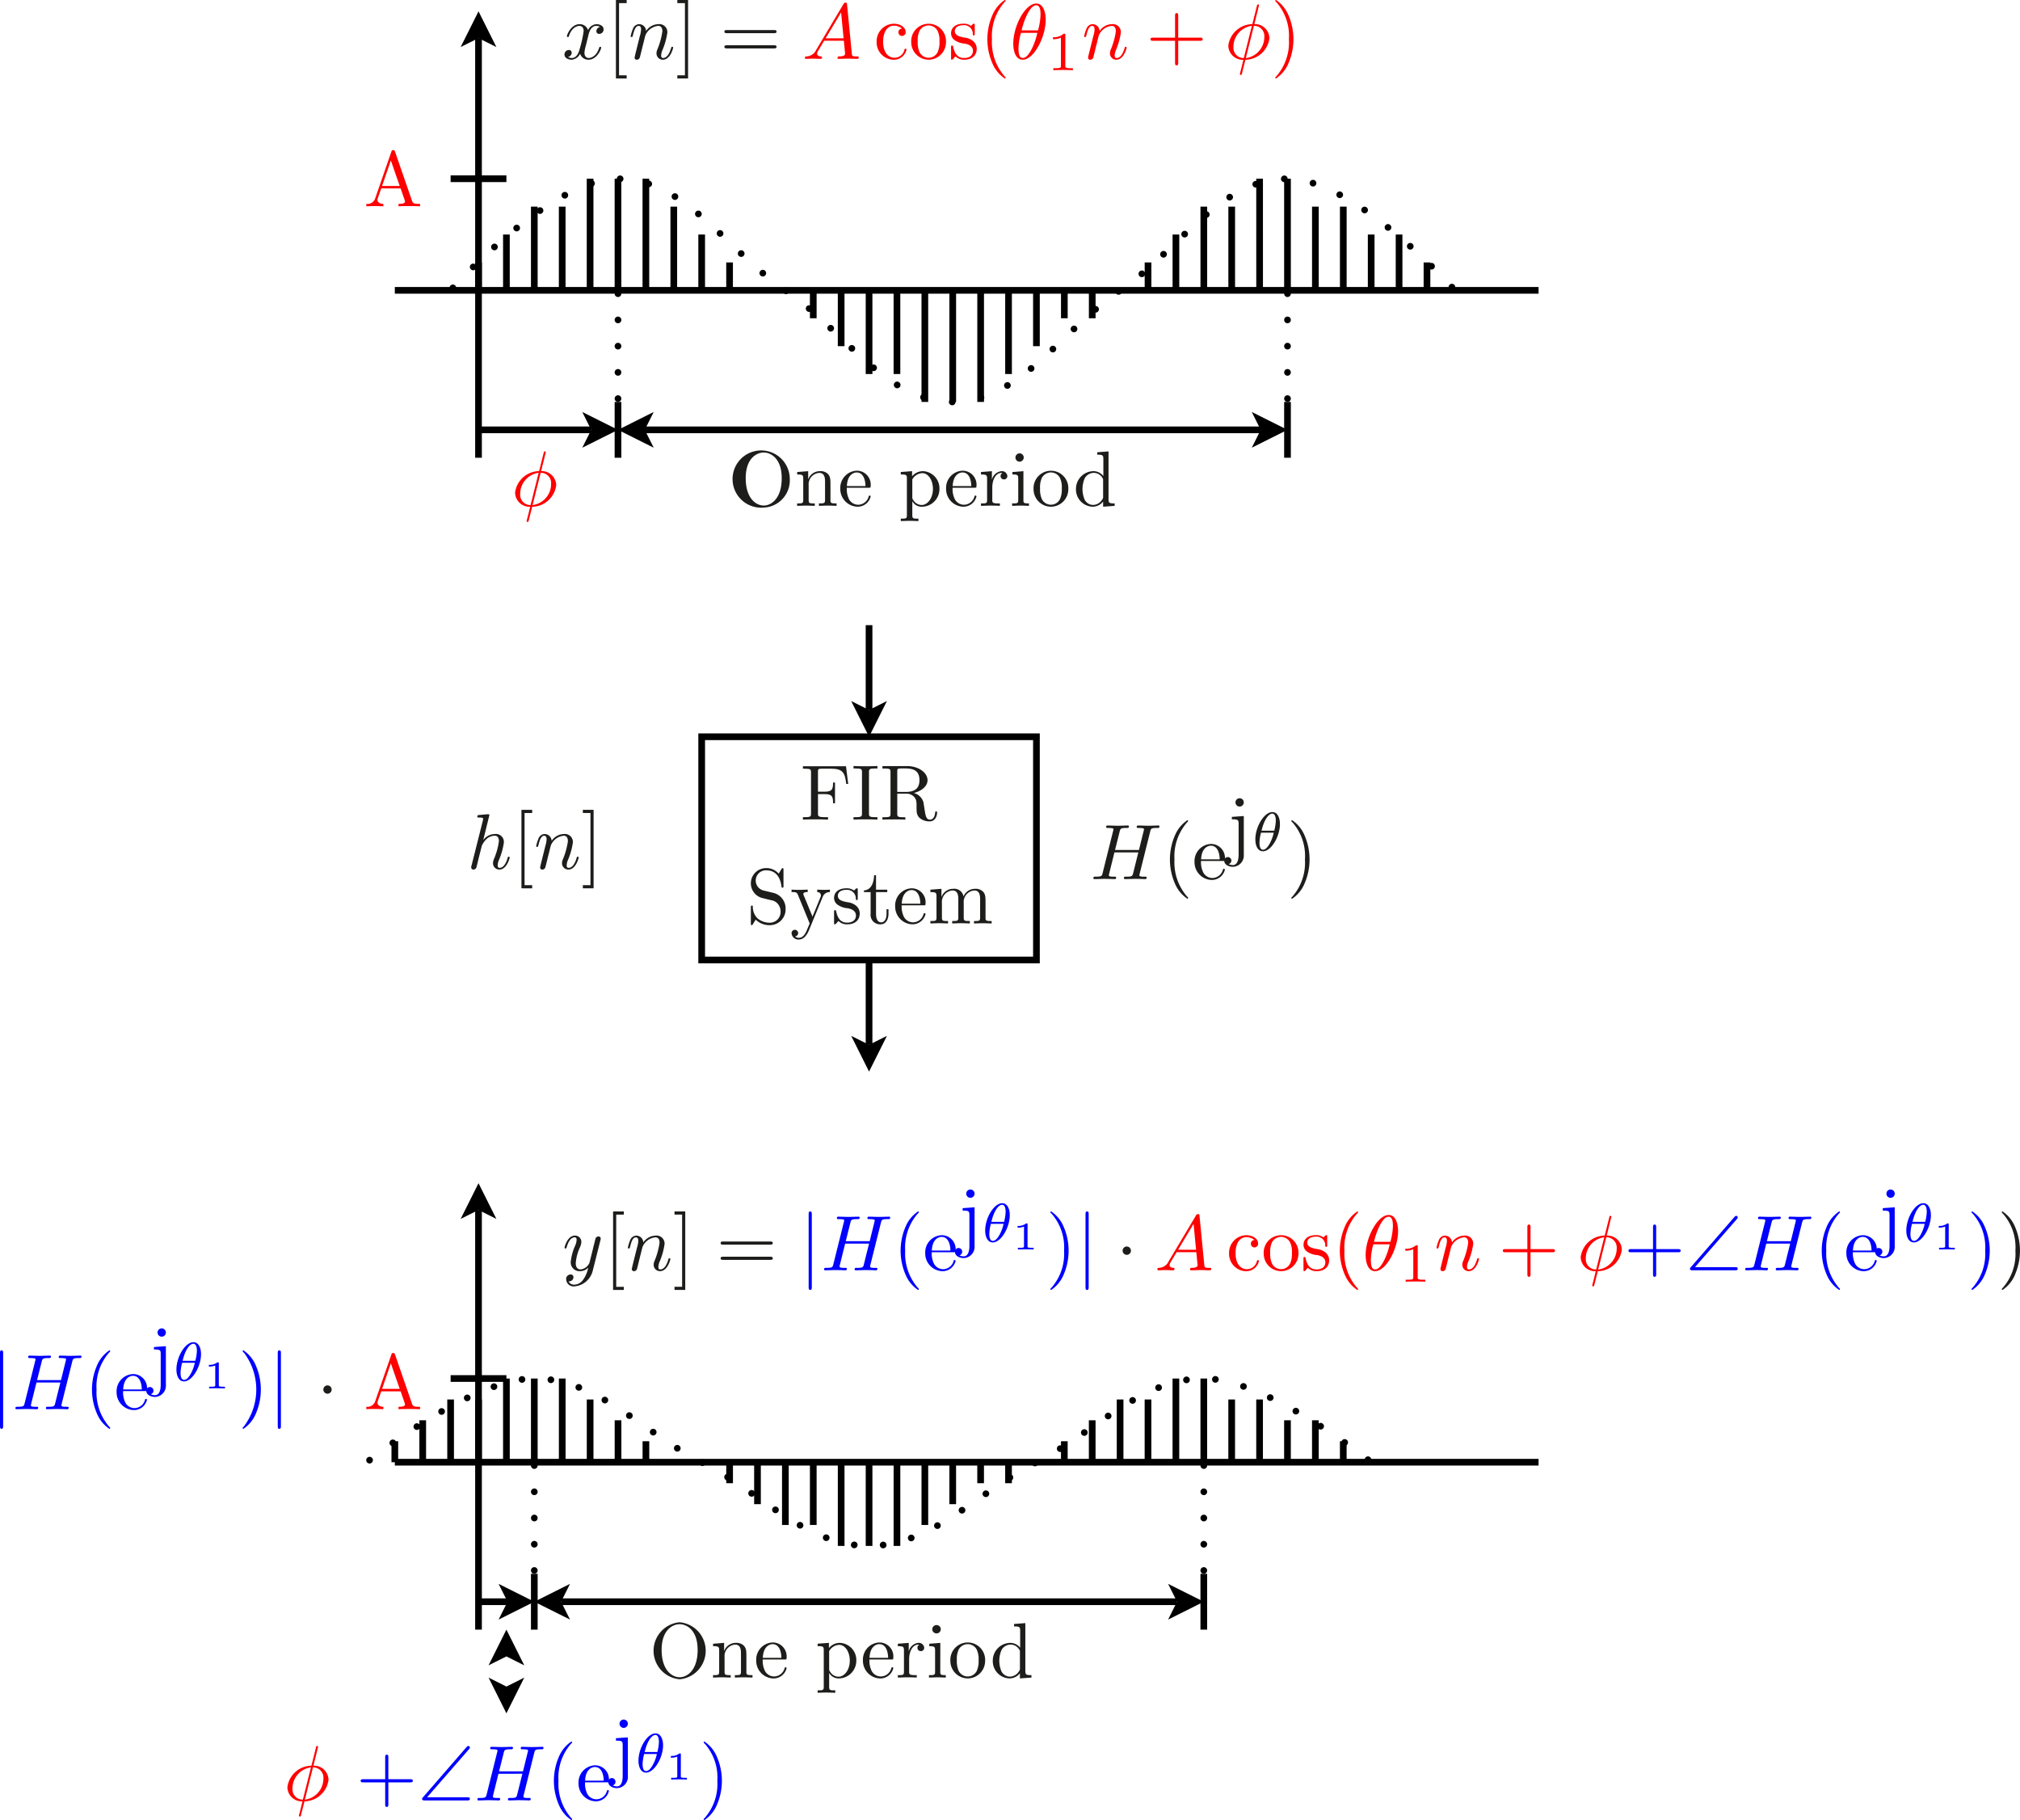 <svg id="Layer_1" data-name="Layer 1" xmlns="http://www.w3.org/2000/svg" viewBox="0 0 256.577 231.129">
  <defs>
    <style>
      .cls-1, .cls-2, .cls-5, .cls-7, .cls-8, .cls-9 {
        fill: none;
        stroke: #000;
        stroke-miterlimit: 10;
        stroke-width: 0.85px;
      }

      .cls-2, .cls-5, .cls-7, .cls-8, .cls-9 {
        stroke-linecap: round;
      }

      .cls-2, .cls-5, .cls-7, .cls-9 {
        stroke-dashoffset: -0.425px;
      }

      .cls-2 {
        stroke-dasharray: 0 3.706;
      }

      .cls-3 {
        fill: red;
      }

      .cls-4 {
        fill: #1d1d1b;
      }

      .cls-5 {
        stroke-dasharray: 0 3.331;
      }

      .cls-6 {
        fill: blue;
      }

      .cls-7 {
        stroke-dasharray: 0 3.684;
      }

      .cls-8 {
        stroke-dashoffset: 0.425px;
        stroke-dasharray: 0 4.677;
      }

      .cls-9 {
        stroke-dasharray: 0 3.331;
      }
    </style>
  </defs>
  <title>sininLTIsinout</title>
  <g>
    <line class="cls-1" x1="50.15" y1="36.871" x2="195.425" y2="36.871"/>
    <polyline points="63.048 5.973 60.78 1.438 58.512 5.973 60.78 4.839"/>
    <line class="cls-1" x1="60.78" y1="58.13" x2="60.78" y2="4.839"/>
    <path class="cls-2" d="M611.422,304.781s12.6-14.173,21.26-14.173,13.923,9.282,21.26,14.173,12.6,14.173,21.26,14.173,13.923-9.282,21.259-14.173,12.6-14.173,21.26-14.173,21.26,14.173,21.26,14.173h0" transform="translate(-554.186 -267.91)"/>
    <path class="cls-1" d="M717.721,290.608v14.173m-85.039,14.173v7.087" transform="translate(-554.186 -267.91)"/>
    <polyline points="73.961 56.855 78.497 54.587 73.961 52.319 75.095 54.587"/>
    <line class="cls-1" x1="60.78" y1="54.587" x2="75.095" y2="54.587"/>
    <path class="cls-3" d="M606.516,293.4c.11.329.25.4.847.4h.179v.309c-.418-.02-.876-.03-1.305-.03-.378,0-1.076,0-1.434.03V293.8c.269,0,.826,0,.826-.3a.747.747,0,0,0-.029-.139l-.528-1.525H602.61l-.458,1.306a.663.663,0,0,0-.02.149c0,.259.249.508.747.508v.309c-.318-.01-.837-.03-1.146-.03-.358,0-.787.02-1.016.03V293.8a1.035,1.035,0,0,0,1.116-.668l2.063-5.958c.05-.139.08-.2.239-.2s.179.069.229.2Zm-3.8-1.873h2.242l-1.126-3.238Z" transform="translate(-554.186 -267.91)"/>
    <path class="cls-3" d="M622.921,327.735a1.834,1.834,0,0,1,1.913,1.8,3.125,3.125,0,0,1-3.049,2.73l-.378,1.484a2.453,2.453,0,0,1-.11.4.114.114,0,0,1-.1.039c-.05,0-.119-.009-.119-.109,0-.03.1-.409.219-.877.08-.309.15-.628.229-.936a1.835,1.835,0,0,1-1.913-1.8,3.126,3.126,0,0,1,3.049-2.73l.578-2.3c.04-.169.05-.2.15-.2.119,0,.119.09.119.1s-.03.12-.03.14Zm-.318.219a2.7,2.7,0,0,0-2.342,2.72,1.294,1.294,0,0,0,1.315,1.375Zm-.768,4.095a2.7,2.7,0,0,0,2.352-2.72,1.29,1.29,0,0,0-1.326-1.375Z" transform="translate(-554.186 -267.91)"/>
    <path class="cls-1" d="M632.682,304.781V290.608m-21.26,0h7.087" transform="translate(-554.186 -267.91)"/>
    <path class="cls-4" d="M628.591,273.739a3.877,3.877,0,0,0-.17.877c0,.339.16.658.548.658.319,0,1-.239,1.325-1.306.02-.07.04-.109.13-.109.03,0,.12,0,.12.1,0,.25-.568,1.535-1.6,1.535a1.1,1.1,0,0,1-1.075-.757,1.329,1.329,0,0,1-1.047.757c-.438,0-.936-.2-.936-.658a.567.567,0,0,1,.547-.578.342.342,0,0,1,.369.349.565.565,0,0,1-.468.538.954.954,0,0,0,.5.13c.438,0,.787-.419.947-1.037a14.59,14.59,0,0,0,.538-2.371c0-.578-.349-.668-.538-.668-.339,0-1,.25-1.335,1.306-.02.089-.051.109-.13.109-.02,0-.12,0-.12-.1,0-.249.569-1.535,1.605-1.535a1.1,1.1,0,0,1,1.076.757,1.289,1.289,0,0,1,1.046-.757c.339,0,.927.14.927.658a.556.556,0,0,1-.539.578.347.347,0,0,1-.378-.349.579.579,0,0,1,.478-.538.974.974,0,0,0-.5-.13c-.7,0-.927.917-.986,1.176Z" transform="translate(-554.186 -267.91)"/>
    <path class="cls-4" d="M632.418,277.875V267.91h1.365v.4h-.967v9.167h.967v.4Z" transform="translate(-554.186 -267.91)"/>
    <path class="cls-4" d="M635.455,272.494a3.227,3.227,0,0,0,.159-.837c0-.329-.11-.459-.309-.459-.358,0-.558.479-.727,1.186-.06.22-.07.229-.169.229-.02,0-.12,0-.12-.1a4.983,4.983,0,0,1,.3-.967.871.871,0,0,1,.747-.568.9.9,0,0,1,.917.867,1.926,1.926,0,0,1,1.554-.867,1.019,1.019,0,0,1,1.146,1.066,8.937,8.937,0,0,1-.608,2.192,1.9,1.9,0,0,0-.179.708c0,.229.07.329.239.329.488,0,.817-.558,1.016-1.236.05-.149.05-.179.15-.179.03,0,.119,0,.119.1,0,.08-.368,1.535-1.3,1.535a.8.8,0,0,1-.817-.817,1.136,1.136,0,0,1,.1-.459,9.5,9.5,0,0,0,.647-2.321c0-.329-.089-.7-.538-.7a1.984,1.984,0,0,0-1.624,1.216c-.01.04-.089.329-.13.5-.049.23-.109.449-.168.668l-.22.9c-.06.249-.179.717-.189.737a.408.408,0,0,1-.369.279.267.267,0,0,1-.289-.269c0-.05.06-.279.09-.429Z" transform="translate(-554.186 -267.91)"/>
    <g>
      <path class="cls-4" d="M641.584,277.875h-1.365v-.4h.967v-9.167h-.967v-.4h1.365Z" transform="translate(-554.186 -267.91)"/>
      <path class="cls-4" d="M646.536,272.125c-.15,0-.339,0-.339-.2s.189-.2.328-.2h5.969c.139,0,.329,0,.329.2s-.19.2-.339.2Zm-.011,1.933c-.139,0-.328,0-.328-.2s.189-.2.339-.2h5.948c.149,0,.339,0,.339.2s-.19.2-.329.2Z" transform="translate(-554.186 -267.91)"/>
    </g>
    <path class="cls-3" d="M661.329,268.418c.06-.1.1-.169.259-.169s.17.04.189.239l.608,6.228c.03.289.03.358.648.358.13,0,.229,0,.229.11,0,.2-.119.2-.179.2-.25,0-.877-.029-1.126-.029-.409,0-.837.029-1.246.029-.02,0-.139,0-.139-.109,0-.2.1-.2.239-.2.2,0,.717-.03.717-.328,0-.1-.139-1.455-.159-1.664h-2.5l-.757,1.275a.774.774,0,0,0-.14.369c0,.249.239.329.468.348.07,0,.16.01.16.12,0,.189-.129.189-.189.189-.319,0-.668-.029-1-.029-.279,0-.588.029-.856.029a.117.117,0,0,1-.13-.109c0-.19.09-.19.209-.2a1.409,1.409,0,0,0,1.226-.837Zm.01,4.355-.318-3.288-1.964,3.288Z" transform="translate(-554.186 -267.91)"/>
    <g>
      <path class="cls-3" d="M667.766,275.244a1.3,1.3,0,0,0,1.305-1.046c.02-.06.04-.1.13-.1.03,0,.13,0,.13.1a1.641,1.641,0,0,1-1.655,1.3,2.206,2.206,0,0,1-2.142-2.262,2.234,2.234,0,0,1,2.162-2.312c.767,0,1.525.389,1.525,1.066a.459.459,0,1,1-.917.011.45.45,0,0,1,.468-.459,1.628,1.628,0,0,0-1.066-.369c-.528,0-1.345.419-1.345,2.043C666.361,274.815,667.238,275.244,667.766,275.244Z" transform="translate(-554.186 -267.91)"/>
      <path class="cls-3" d="M672.129,275.493a2.225,2.225,0,0,1-2.2-2.242,2.21,2.21,0,1,1,4.414,0A2.219,2.219,0,0,1,672.129,275.493Zm1.166-.987a3.015,3.015,0,0,0,.22-1.335,2.727,2.727,0,0,0-.26-1.385,1.305,1.305,0,0,0-1.126-.647,1.336,1.336,0,0,0-1.135.667,2.85,2.85,0,0,0-.24,1.365,2.965,2.965,0,0,0,.249,1.405,1.3,1.3,0,0,0,1.137.668A1.284,1.284,0,0,0,673.3,274.506Z" transform="translate(-554.186 -267.91)"/>
      <path class="cls-3" d="M675.417,272.992a1.062,1.062,0,0,1-.429-.847c0-.558.379-1.226,1.595-1.226a1.537,1.537,0,0,1,.937.279,1.264,1.264,0,0,0,.168-.159c.13-.12.15-.12.2-.12.11,0,.11.07.11.24v1.006c0,.189,0,.239-.13.239a.106.106,0,0,1-.119-.09,1.1,1.1,0,0,0-1.166-1.205c-.857,0-1.116.408-1.116.757,0,.578.667.707,1.225.817a2.029,2.029,0,0,1,1.136.478,1.286,1.286,0,0,1,.419.947c0,.717-.458,1.385-1.6,1.385a1.489,1.489,0,0,1-1.1-.429,2.61,2.61,0,0,0-.2.229c-.189.19-.2.2-.249.2-.11,0-.11-.07-.11-.239v-1.316c0-.179,0-.249.13-.249.1,0,.11.04.139.17.19.847.549,1.415,1.386,1.415.777,0,1.126-.4,1.126-.907,0-.718-.818-.877-1.037-.917A2.608,2.608,0,0,1,675.417,272.992Z" transform="translate(-554.186 -267.91)"/>
      <path class="cls-3" d="M681.813,277.875A4.3,4.3,0,0,1,680.259,276a7.668,7.668,0,0,1-.03-6.147,4.34,4.34,0,0,1,1.584-1.944.09.09,0,0,1,.1.1c0,.03,0,.05-.13.169a6.521,6.521,0,0,0-1.6,4.713,6.6,6.6,0,0,0,1.565,4.664c.169.169.169.189.169.219A.09.09,0,0,1,681.813,277.875Z" transform="translate(-554.186 -267.91)"/>
    </g>
    <path class="cls-3" d="M684.091,275.493c-.907,0-1.2-1.106-1.2-2.043,0-2.282,1.534-5.091,2.918-5.091,1.017,0,1.2,1.385,1.2,2.042C687.01,272.633,685.5,275.493,684.091,275.493Zm-.22-3.408a7.623,7.623,0,0,0-.318,1.973c0,.927.209,1.216.538,1.216.429,0,.806-.488,1.155-1.166a8.9,8.9,0,0,0,.7-2.023Zm2.163-.318a8.328,8.328,0,0,0,.319-1.983c0-.568-.06-1.206-.548-1.206-.449,0-.818.558-1.086,1.046a9.015,9.015,0,0,0-.768,2.143Z" transform="translate(-554.186 -267.91)"/>
    <path class="cls-3" d="M689.5,276.249c0,.23,0,.321.7.321h.266v.251c-.154-.007-1.032-.028-1.249-.028-.258,0-1.115.021-1.241.028v-.251h.265c.7,0,.7-.091.7-.321v-3.556a2.3,2.3,0,0,1-1.012.195v-.251a1.9,1.9,0,0,0,1.367-.447c.195,0,.209.008.209.2Z" transform="translate(-554.186 -267.91)"/>
    <path class="cls-3" d="M693.057,272.494a3.227,3.227,0,0,0,.159-.837c0-.329-.11-.459-.309-.459-.359,0-.558.479-.727,1.186-.06.22-.071.229-.17.229-.02,0-.119,0-.119-.1a5.031,5.031,0,0,1,.3-.967.872.872,0,0,1,.748-.568.9.9,0,0,1,.917.867,1.922,1.922,0,0,1,1.554-.867,1.019,1.019,0,0,1,1.146,1.066,8.982,8.982,0,0,1-.608,2.192,1.9,1.9,0,0,0-.179.708c0,.229.069.329.239.329.488,0,.816-.558,1.015-1.236.051-.149.051-.179.151-.179.029,0,.119,0,.119.1,0,.08-.369,1.535-1.306,1.535a.8.8,0,0,1-.816-.817,1.136,1.136,0,0,1,.1-.459,9.5,9.5,0,0,0,.647-2.321c0-.329-.09-.7-.538-.7a1.983,1.983,0,0,0-1.624,1.216c-.01.04-.09.329-.13.5-.05.23-.109.449-.169.668l-.22.9c-.059.249-.178.717-.189.737a.407.407,0,0,1-.368.279.266.266,0,0,1-.289-.269c0-.05.059-.279.09-.429Z" transform="translate(-554.186 -267.91)"/>
    <path class="cls-3" d="M703.841,275.881c0,.14,0,.329-.2.329s-.2-.189-.2-.329v-2.789h-2.79c-.139,0-.329,0-.329-.2s.19-.2.329-.2h2.79V269.9c0-.139,0-.329.2-.329s.2.19.2.329v2.79h2.78c.14,0,.328,0,.328.2s-.188.2-.328.2h-2.78Z" transform="translate(-554.186 -267.91)"/>
    <path class="cls-3" d="M713.515,270.969a1.835,1.835,0,0,1,1.913,1.8,3.126,3.126,0,0,1-3.049,2.73L712,276.987a2.453,2.453,0,0,1-.11.4.116.116,0,0,1-.1.04c-.05,0-.119-.01-.119-.11,0-.029.1-.408.219-.877.08-.309.149-.627.229-.936a1.834,1.834,0,0,1-1.913-1.8,3.126,3.126,0,0,1,3.049-2.73l.578-2.3c.04-.169.05-.2.149-.2.12,0,.12.09.12.1s-.03.12-.03.14Zm-.319.219a2.7,2.7,0,0,0-2.342,2.721,1.3,1.3,0,0,0,1.316,1.375Zm-.767,4.1a2.705,2.705,0,0,0,2.351-2.721,1.291,1.291,0,0,0-1.325-1.375Z" transform="translate(-554.186 -267.91)"/>
    <path class="cls-3" d="M717.854,275.931a4.347,4.347,0,0,1-1.584,1.944.094.094,0,0,1-.1-.1c0-.03,0-.05.129-.17a6.535,6.535,0,0,0,1.6-4.713,6.463,6.463,0,0,0-1.545-4.653c-.188-.179-.188-.2-.188-.229a.094.094,0,0,1,.1-.1,4.3,4.3,0,0,1,1.553,1.874,7.674,7.674,0,0,1,.031,6.147Z" transform="translate(-554.186 -267.91)"/>
    <path class="cls-1" d="M614.966,304.781v-3.543m3.543,3.543v-7.087m3.543,7.087v-10.63m3.544,10.63v-10.63m3.543,10.63V290.608m7.086,14.173V290.608m3.544,14.173v-10.63m3.543,10.63v-7.087m3.543,7.087v-3.543m3.544,3.543h0m7.086,0v3.543m3.543-3.543v7.086m3.544-7.086v10.63m3.543-10.63v10.63m3.543-10.63v14.173m3.544-14.173v14.173m3.543-14.173v14.173m3.543-14.173v10.63m3.543-10.63v7.086m3.544-7.086v3.543m3.543-3.543v3.543m7.087-3.543v-3.543m3.543,3.543v-7.087m3.543,7.087v-10.63m3.543,10.63v-10.63m3.544,10.63V290.608m7.086,14.173v-10.63m3.544,10.63v-10.63m3.543,10.63v-7.087m3.543,7.087v-7.087m3.544,7.087v-3.543m-17.717,17.716v7.087" transform="translate(-554.186 -267.91)"/>
    <polyline points="83.032 52.319 78.497 54.587 83.032 56.855 81.898 54.587"/>
    <polyline points="159 56.855 163.536 54.587 159 52.319 160.134 54.587"/>
    <line class="cls-1" x1="81.898" y1="54.587" x2="160.134" y2="54.587"/>
    <g>
      <path class="cls-4" d="M651.187,332.368a3.635,3.635,0,1,1,3.317-3.6A3.461,3.461,0,0,1,651.187,332.368Zm2.291-3.736c0-2.551-1.425-3.258-2.291-3.258-.828,0-2.282.677-2.282,3.258,0,2.6,1.335,3.477,2.291,3.477C652.113,332.109,653.478,331.272,653.478,328.632Z" transform="translate(-554.186 -267.91)"/>
      <path class="cls-4" d="M655.44,328.164v-.31l1.4-.109v1.046a1.57,1.57,0,0,1,1.474-1.046,1.333,1.333,0,0,1,1.047.368c.309.359.309.668.309,1.525v1.9c.01.3.259.3.777.3v.309c-.339-.01-.857-.03-1.116-.03s-.777.02-1.126.03v-.309c.667,0,.777,0,.777-.448V329.07c0-.568-.11-1.106-.737-1.106a1.455,1.455,0,0,0-1.345,1.594v1.834c0,.448.109.448.777.448v.309c-.339-.01-.857-.03-1.116-.03s-.777.02-1.126.03v-.309c.667,0,.777,0,.777-.448v-2.671C656.217,328.233,656.137,328.164,655.44,328.164Z" transform="translate(-554.186 -267.91)"/>
    </g>
    <g>
      <path class="cls-4" d="M662.045,331.342a1.344,1.344,0,0,0,1.126.667,1.4,1.4,0,0,0,1.346-1.026c.02-.08.04-.139.129-.139a.116.116,0,0,1,.13.119,1.7,1.7,0,0,1-1.664,1.295,2.25,2.25,0,0,1-2.193-2.3,2.178,2.178,0,0,1,2.073-2.272,1.767,1.767,0,0,1,1.784,1.953c0,.209-.03.209-.25.209h-2.779A2.91,2.91,0,0,0,662.045,331.342Zm2.073-1.7c0-.388-.1-1.734-1.126-1.734-.339,0-1.176.249-1.235,1.734Z" transform="translate(-554.186 -267.91)"/>
      <path class="cls-4" d="M671.431,327.745A2.181,2.181,0,0,1,673.513,330a2.245,2.245,0,0,1-2.222,2.261,1.354,1.354,0,0,1-1.226-.7v1.764c0,.448.11.448.778.448v.309c-.349-.01-.857-.03-1.126-.03s-.778.02-1.116.03v-.309c.668,0,.777,0,.777-.448v-4.663c0-.439-.07-.5-.777-.5v-.31l1.435-.109v.657A1.794,1.794,0,0,1,671.431,327.745Zm-1.226,3.687a1.243,1.243,0,0,0,1.046.608c.737,0,1.435-.838,1.435-2.043,0-1.126-.608-2-1.335-2a1.5,1.5,0,0,0-1.286.8v2.222A.523.523,0,0,0,670.205,331.432Z" transform="translate(-554.186 -267.91)"/>
    </g>
    <g>
      <path class="cls-4" d="M675.483,331.342a1.343,1.343,0,0,0,1.126.667,1.4,1.4,0,0,0,1.345-1.026c.02-.08.04-.139.129-.139a.116.116,0,0,1,.13.119,1.7,1.7,0,0,1-1.664,1.295,2.249,2.249,0,0,1-2.192-2.3,2.178,2.178,0,0,1,2.073-2.272,1.767,1.767,0,0,1,1.783,1.953c0,.209-.03.209-.249.209h-2.78A2.9,2.9,0,0,0,675.483,331.342Zm2.073-1.7c0-.388-.1-1.734-1.126-1.734-.339,0-1.176.249-1.236,1.734Z" transform="translate(-554.186 -267.91)"/>
      <path class="cls-4" d="M681.4,327.745a.68.68,0,0,1,.737.608.419.419,0,0,1-.429.438.412.412,0,0,1-.428-.428.432.432,0,0,1,.229-.389c-.02-.01-.039-.01-.109-.01-.757,0-1.176.887-1.176,1.873v1.535c0,.358.02.468.757.468h.209v.309c-.4-.03-.866-.03-1.265-.03-.279,0-.747.02-1.136.03v-.309c.668,0,.777,0,.777-.448v-2.671c0-.488-.079-.557-.777-.557v-.31l1.385-.109v1.1A1.4,1.4,0,0,1,681.4,327.745Z" transform="translate(-554.186 -267.91)"/>
      <path class="cls-4" d="M684.18,331.4c0,.388.04.438.7.438v.309c-.339-.01-.688-.03-1.036-.03-.239,0-.778.02-1.1.03v-.309c.668,0,.777,0,.777-.448v-2.681c0-.488-.089-.547-.737-.547v-.31l1.395-.109Zm-.489-4.863a.531.531,0,0,1-.527-.528.537.537,0,0,1,.527-.528.528.528,0,1,1,0,1.056Z" transform="translate(-554.186 -267.91)"/>
      <path class="cls-4" d="M687.668,332.258a2.223,2.223,0,0,1-2.2-2.241,2.21,2.21,0,1,1,4.414,0A2.22,2.22,0,0,1,687.668,332.258Zm1.165-.986a3.019,3.019,0,0,0,.22-1.335,2.734,2.734,0,0,0-.259-1.385,1.309,1.309,0,0,0-1.126-.648,1.338,1.338,0,0,0-1.137.668,2.867,2.867,0,0,0-.238,1.365,2.969,2.969,0,0,0,.249,1.4,1.3,1.3,0,0,0,1.136.667A1.283,1.283,0,0,0,688.833,331.272Z" transform="translate(-554.186 -267.91)"/>
    </g>
    <path class="cls-4" d="M692.967,332.258a2.192,2.192,0,0,1-2.113-2.251,2.252,2.252,0,0,1,2.222-2.262,1.591,1.591,0,0,1,1.256.618V326.21c0-.488-.08-.558-.777-.558v-.308l1.434-.11v6.048c0,.489.08.558.778.558v.309l-1.465.109V331.6A1.683,1.683,0,0,1,692.967,332.258Zm1.225-3.7a1.289,1.289,0,0,0-1.076-.6,1.369,1.369,0,0,0-1.126.638,3.433,3.433,0,0,0-.019,2.8,1.239,1.239,0,0,0,1.046.638,1.388,1.388,0,0,0,1.175-.7.477.477,0,0,0,.11-.369v-2.042A.475.475,0,0,0,694.192,328.562Z" transform="translate(-554.186 -267.91)"/>
    <path class="cls-5" d="M632.682,318.954V304.781m85.039,14.173V304.781" transform="translate(-554.186 -267.91)"/>
    <line class="cls-1" x1="50.15" y1="185.689" x2="195.425" y2="185.689"/>
    <polyline points="63.048 154.791 60.78 150.256 58.512 154.791 60.78 153.657"/>
    <line class="cls-1" x1="60.78" y1="206.949" x2="60.78" y2="153.657"/>
    <polyline points="63.331 205.673 67.867 203.405 63.331 201.138 64.465 203.405"/>
    <line class="cls-1" x1="60.78" y1="203.405" x2="64.465" y2="203.405"/>
    <path class="cls-6" d="M554.584,449c0,.18,0,.359-.2.359s-.2-.179-.2-.359v-9.246c0-.18,0-.359.2-.359s.2.179.2.359Z" transform="translate(-554.186 -267.91)"/>
    <path class="cls-6" d="M562.015,446.211a.988.988,0,0,0-.03.168c0,.18.279.18.648.18.189,0,.279,0,.279.109,0,.2-.12.2-.2.2-.21,0-.429-.019-.648-.019s-.428-.01-.638-.01c-.279,0-.986.029-1.265.029-.02,0-.14,0-.14-.109,0-.2.09-.2.24-.2.617,0,.807-.01.906-.329.04-.15.27-1.1.688-2.75h-3.039l-.678,2.731a.988.988,0,0,0-.03.168c0,.18.279.18.648.18.189,0,.279,0,.279.109,0,.2-.119.2-.2.2-.21,0-.429-.019-.648-.019s-.428-.01-.638-.01c-.279,0-.986.029-1.265.029-.02,0-.14,0-.14-.109,0-.2.09-.2.27-.2.787,0,.807-.08.906-.469l1.335-5.35a.871.871,0,0,0,.04-.189c0-.129-.09-.141-.269-.16a3.617,3.617,0,0,0-.379-.02c-.189,0-.278,0-.278-.109,0-.2.109-.2.189-.2.289,0,1,.029,1.285.029s1-.029,1.276-.029c.029,0,.139,0,.139.109,0,.2-.079.2-.339.2-.717,0-.747.1-.837.459l-.588,2.342h3.04l.6-2.432a1.042,1.042,0,0,0,.04-.189c0-.129-.09-.141-.269-.16a3.617,3.617,0,0,0-.379-.02c-.189,0-.279,0-.279-.109,0-.2.11-.2.19-.2.289,0,1,.029,1.285.029s1-.029,1.275-.029c.03,0,.14,0,.14.109,0,.2-.079.2-.339.2-.727,0-.747.1-.837.459Z" transform="translate(-554.186 -267.91)"/>
    <g>
      <path class="cls-6" d="M568.081,449.359a4.3,4.3,0,0,1-1.554-1.873,7.671,7.671,0,0,1-.03-6.148,4.334,4.334,0,0,1,1.584-1.943.089.089,0,0,1,.1.1c0,.029,0,.051-.13.17a6.52,6.52,0,0,0-1.6,4.713,6.6,6.6,0,0,0,1.565,4.662c.169.17.169.19.169.221A.09.09,0,0,1,568.081,449.359Z" transform="translate(-554.186 -267.91)"/>
      <path class="cls-6" d="M570.123,446.061a1.343,1.343,0,0,0,1.126.668,1.4,1.4,0,0,0,1.345-1.028c.02-.078.04-.138.13-.138a.116.116,0,0,1,.13.119,1.7,1.7,0,0,1-1.665,1.295,2.248,2.248,0,0,1-2.192-2.3,2.178,2.178,0,0,1,2.073-2.272,1.768,1.768,0,0,1,1.784,1.953c0,.209-.031.209-.25.209h-2.78A2.9,2.9,0,0,0,570.123,446.061Zm2.073-1.7c0-.388-.1-1.734-1.126-1.734-.339,0-1.176.25-1.236,1.734Z" transform="translate(-554.186 -267.91)"/>
    </g>
    <path class="cls-6" d="M575.256,443.764a1.433,1.433,0,0,1-1.364,1.545c-.569,0-1.126-.28-1.126-.8a.458.458,0,1,1,.916,0,.461.461,0,0,1-.349.449,1.218,1.218,0,0,0,.539.129c.637,0,.727-.858.727-1.3v-3.947c0-.488-.09-.557-.857-.557v-.31l1.514-.11Zm-.527-6.108a.528.528,0,1,1,.527-.527A.531.531,0,0,1,574.729,437.656Z" transform="translate(-554.186 -267.91)"/>
    <path class="cls-6" d="M577.558,443.336c-.641,0-.962-.684-.962-1.514,0-1.6,1.115-3.465,2.161-3.465.683,0,.963.782.963,1.514C579.72,441.432,578.618,443.336,577.558,443.336Zm-.237-2.363a5.315,5.315,0,0,0-.2,1.261c0,.377.062.907.446.907.307,0,.585-.328.8-.69a5.042,5.042,0,0,0,.565-1.478Zm1.673-.252a5.525,5.525,0,0,0,.2-1.262c0-.133,0-.906-.447-.906-.411,0-1.011.662-1.366,2.168Z" transform="translate(-554.186 -267.91)"/>
    <path class="cls-6" d="M581.98,443.8c0,.154,0,.209.527.209h.249v.219c-.274-.02-.716-.02-1-.02s-.731,0-1,.02v-.219H581c.527,0,.527-.055.527-.209v-2.486a2,2,0,0,1-.726.138h-.085v-.219h.085a1.586,1.586,0,0,0,1-.318c.164,0,.179,0,.179.149Z" transform="translate(-554.186 -267.91)"/>
    <path class="cls-6" d="M586.689,447.416a4.327,4.327,0,0,1-1.584,1.943.1.1,0,0,1-.1-.1c0-.031,0-.051.13-.17a7.756,7.756,0,0,0,.06-9.367c-.19-.178-.19-.2-.19-.229a.094.094,0,0,1,.1-.1,4.3,4.3,0,0,1,1.555,1.873,7.676,7.676,0,0,1,.029,6.148Z" transform="translate(-554.186 -267.91)"/>
    <path class="cls-6" d="M589.866,449c0,.18,0,.359-.2.359s-.2-.179-.2-.359v-9.246c0-.18,0-.359.2-.359s.2.179.2.359Z" transform="translate(-554.186 -267.91)"/>
    <path class="cls-4" d="M595.783,444.9a.528.528,0,1,1,.529-.527A.531.531,0,0,1,595.783,444.9Z" transform="translate(-554.186 -267.91)"/>
    <path class="cls-3" d="M606.516,446.16c.11.328.25.4.847.4h.179v.308c-.418-.019-.876-.029-1.305-.029-.378,0-1.076,0-1.434.029v-.308c.269,0,.826,0,.826-.3a.764.764,0,0,0-.029-.139l-.528-1.525H602.61l-.458,1.3a.707.707,0,0,0-.02.151c0,.26.249.508.747.508v.308c-.318-.01-.837-.029-1.146-.029-.358,0-.787.019-1.016.029v-.308a1.037,1.037,0,0,0,1.116-.668l2.063-5.957c.05-.141.08-.2.239-.2s.179.069.229.2Zm-3.8-1.873h2.242l-1.126-3.238Z" transform="translate(-554.186 -267.91)"/>
    <line class="cls-1" x1="57.237" y1="175.059" x2="64.323" y2="175.059"/>
    <path class="cls-4" d="M629.487,429.236a2.628,2.628,0,0,1-2.331,2.034.943.943,0,0,1-1.056-.868.573.573,0,0,1,.558-.646.339.339,0,0,1,.368.348.538.538,0,0,1-.2.408.565.565,0,0,1-.429.121.807.807,0,0,0,.758.418,1.425,1.425,0,0,0,1.1-.629,3.819,3.819,0,0,0,.647-1.533,1.4,1.4,0,0,1-1.006.447,1.111,1.111,0,0,1-1.215-1.186,6.589,6.589,0,0,1,.577-2.091,2.116,2.116,0,0,0,.17-.7c0-.318-.17-.318-.249-.318-.339,0-.738.3-1.007,1.234-.049.161-.059.18-.159.18-.02,0-.119,0-.119-.1s.368-1.535,1.315-1.535a.791.791,0,0,1,.817.819,1.8,1.8,0,0,1-.2.716,5.946,5.946,0,0,0-.509,1.954c0,.369.11.806.618.806a1.385,1.385,0,0,0,1.126-.847l.448-1.793c.06-.27.13-.538.2-.8.04-.18.119-.489.139-.537a.432.432,0,0,1,.349-.211.266.266,0,0,1,.289.269.636.636,0,0,1-.04.231Z" transform="translate(-554.186 -267.91)"/>
    <path class="cls-4" d="M632.059,431.719v-9.965h1.365v.4h-.967v9.168h.967v.4Z" transform="translate(-554.186 -267.91)"/>
    <path class="cls-4" d="M635.1,426.338a3.205,3.205,0,0,0,.16-.838c0-.328-.11-.457-.309-.457-.359,0-.558.477-.727,1.186-.06.218-.07.228-.17.228-.02,0-.119,0-.119-.1a5,5,0,0,1,.3-.966.869.869,0,0,1,.747-.569.9.9,0,0,1,.917.867,1.927,1.927,0,0,1,1.554-.867,1.019,1.019,0,0,1,1.146,1.067,9,9,0,0,1-.608,2.193,1.887,1.887,0,0,0-.179.707c0,.229.069.328.239.328.488,0,.817-.558,1.016-1.234.05-.151.05-.18.149-.18.03,0,.12,0,.12.1,0,.08-.369,1.533-1.305,1.533a.8.8,0,0,1-.817-.816,1.136,1.136,0,0,1,.1-.459,9.511,9.511,0,0,0,.647-2.321c0-.33-.09-.7-.538-.7a1.98,1.98,0,0,0-1.624,1.215c-.01.039-.09.328-.13.5-.05.228-.109.449-.169.668l-.219.9c-.06.25-.18.717-.19.739a.4.4,0,0,1-.368.277.266.266,0,0,1-.289-.268c0-.05.06-.279.09-.429Z" transform="translate(-554.186 -267.91)"/>
    <g>
      <path class="cls-4" d="M641.225,431.719H639.86v-.4h.966v-9.168h-.966v-.4h1.365Z" transform="translate(-554.186 -267.91)"/>
      <path class="cls-4" d="M646.057,425.969c-.15,0-.339,0-.339-.2s.189-.2.328-.2h5.969c.139,0,.329,0,.329.2s-.19.2-.339.2Zm-.011,1.933c-.139,0-.328,0-.328-.2s.189-.2.339-.2h5.948c.149,0,.339,0,.339.2s-.19.2-.329.2Z" transform="translate(-554.186 -267.91)"/>
    </g>
    <path class="cls-6" d="M657.3,431.359c0,.18,0,.36-.2.36s-.2-.18-.2-.36v-9.246c0-.179,0-.359.2-.359s.2.18.2.359Z" transform="translate(-554.186 -267.91)"/>
    <path class="cls-6" d="M664.734,428.57a1.006,1.006,0,0,0-.03.168c0,.18.279.18.648.18.189,0,.279,0,.279.109,0,.2-.12.2-.2.2-.21,0-.429-.02-.648-.02s-.429-.01-.638-.01c-.279,0-.986.03-1.265.03-.02,0-.14,0-.14-.11,0-.2.09-.2.239-.2.618,0,.808-.01.907-.328.04-.151.269-1.1.688-2.75h-3.039l-.678,2.73a1.006,1.006,0,0,0-.03.168c0,.18.279.18.648.18.189,0,.279,0,.279.109,0,.2-.12.2-.2.2-.21,0-.429-.02-.648-.02s-.429-.01-.638-.01c-.279,0-.986.03-1.265.03-.02,0-.14,0-.14-.11,0-.2.09-.2.269-.2.787,0,.807-.08.907-.469l1.335-5.349a.887.887,0,0,0,.04-.19c0-.129-.09-.14-.269-.16a3.617,3.617,0,0,0-.379-.02c-.189,0-.279,0-.279-.109,0-.2.11-.2.19-.2.289,0,1,.029,1.285.029s1-.029,1.275-.029c.03,0,.14,0,.14.109,0,.2-.08.2-.339.2-.717,0-.747.1-.837.459l-.588,2.342h3.039l.6-2.431a1.044,1.044,0,0,0,.04-.19c0-.129-.09-.14-.269-.16a3.617,3.617,0,0,0-.379-.02c-.189,0-.279,0-.279-.109,0-.2.11-.2.19-.2.289,0,1,.029,1.285.029s1-.029,1.275-.029c.03,0,.14,0,.14.109,0,.2-.08.2-.339.2-.728,0-.747.1-.837.459Z" transform="translate(-554.186 -267.91)"/>
    <g>
      <path class="cls-6" d="M670.792,431.719a4.3,4.3,0,0,1-1.554-1.873,7.673,7.673,0,0,1-.03-6.149,4.341,4.341,0,0,1,1.584-1.943.089.089,0,0,1,.1.1c0,.029,0,.05-.13.169a6.521,6.521,0,0,0-1.6,4.713,6.6,6.6,0,0,0,1.565,4.662c.169.17.169.19.169.221A.09.09,0,0,1,670.792,431.719Z" transform="translate(-554.186 -267.91)"/>
      <path class="cls-6" d="M672.834,428.42a1.341,1.341,0,0,0,1.126.668,1.4,1.4,0,0,0,1.345-1.027c.02-.079.04-.139.13-.139a.115.115,0,0,1,.129.119,1.7,1.7,0,0,1-1.664,1.3,2.248,2.248,0,0,1-2.192-2.3,2.177,2.177,0,0,1,2.073-2.271,1.767,1.767,0,0,1,1.783,1.953c0,.209-.03.209-.249.209h-2.78A2.9,2.9,0,0,0,672.834,428.42Zm2.073-1.7c0-.389-.1-1.735-1.126-1.735-.339,0-1.176.25-1.236,1.735Z" transform="translate(-554.186 -267.91)"/>
    </g>
    <path class="cls-6" d="M677.975,426.131a1.434,1.434,0,0,1-1.365,1.545c-.568,0-1.126-.28-1.126-.8a.459.459,0,1,1,.917,0,.461.461,0,0,1-.349.449,1.217,1.217,0,0,0,.538.129c.638,0,.727-.857.727-1.305v-3.947c0-.488-.089-.557-.856-.557v-.31l1.514-.109Zm-.528-6.108a.528.528,0,1,1,.528-.527A.531.531,0,0,1,677.447,420.023Z" transform="translate(-554.186 -267.91)"/>
    <path class="cls-6" d="M680.285,425.688c-.642,0-.963-.684-.963-1.514,0-1.6,1.116-3.465,2.162-3.465.683,0,.962.781.962,1.514C682.446,423.783,681.344,425.688,680.285,425.688Zm-.238-2.364a5.385,5.385,0,0,0-.2,1.262c0,.377.063.906.447.906.306,0,.585-.328.8-.689a4.983,4.983,0,0,0,.565-1.479Zm1.674-.252a5.56,5.56,0,0,0,.2-1.261c0-.133,0-.907-.446-.907-.412,0-1.011.662-1.367,2.168Z" transform="translate(-554.186 -267.91)"/>
    <path class="cls-6" d="M684.7,426.158c0,.155,0,.209.528.209h.249v.219c-.274-.02-.717-.02-1-.02s-.732,0-1,.02v-.219h.249c.527,0,.527-.054.527-.209v-2.486a2.009,2.009,0,0,1-.726.139h-.085v-.219h.085a1.586,1.586,0,0,0,1-.319c.164,0,.178,0,.178.149Z" transform="translate(-554.186 -267.91)"/>
    <path class="cls-6" d="M689.291,429.775a4.34,4.34,0,0,1-1.584,1.944.094.094,0,0,1-.1-.1c0-.031,0-.051.129-.17a6.534,6.534,0,0,0,1.605-4.713,6.469,6.469,0,0,0-1.545-4.654c-.189-.178-.189-.2-.189-.228a.093.093,0,0,1,.1-.1,4.3,4.3,0,0,1,1.554,1.873,7.671,7.671,0,0,1,.03,6.148Z" transform="translate(-554.186 -267.91)"/>
    <path class="cls-6" d="M692.467,431.359c0,.18,0,.36-.2.36s-.2-.18-.2-.36v-9.246c0-.179,0-.359.2-.359s.2.18.2.359Z" transform="translate(-554.186 -267.91)"/>
    <path class="cls-4" d="M697.307,427.264a.529.529,0,1,1,.528-.528A.532.532,0,0,1,697.307,427.264Z" transform="translate(-554.186 -267.91)"/>
    <path class="cls-3" d="M706.1,422.262a.254.254,0,0,1,.259-.168c.169,0,.169.039.189.238l.608,6.227c.03.289.03.359.648.359.129,0,.228,0,.228.109,0,.2-.119.2-.178.2-.249,0-.877-.03-1.126-.03-.409,0-.837.03-1.246.03-.02,0-.139,0-.139-.11,0-.2.1-.2.238-.2.2,0,.718-.029.718-.328,0-.1-.14-1.455-.159-1.664h-2.5l-.758,1.275a.774.774,0,0,0-.139.369c0,.248.239.328.468.348.07,0,.159.01.159.119,0,.19-.129.19-.188.19-.32,0-.668-.03-1-.03-.279,0-.588.03-.857.03a.116.116,0,0,1-.13-.11c0-.189.09-.189.209-.2a1.408,1.408,0,0,0,1.226-.836Zm.009,4.355-.318-3.289-1.963,3.289Z" transform="translate(-554.186 -267.91)"/>
    <g>
      <path class="cls-3" d="M712.531,429.088a1.3,1.3,0,0,0,1.306-1.047.116.116,0,0,1,.13-.1c.029,0,.129,0,.129.1a1.639,1.639,0,0,1-1.654,1.3,2.2,2.2,0,0,1-2.142-2.262,2.233,2.233,0,0,1,2.162-2.31c.767,0,1.524.388,1.524,1.066a.459.459,0,1,1-.917.01.45.45,0,0,1,.469-.459,1.618,1.618,0,0,0-1.066-.369c-.529,0-1.345.42-1.345,2.043C711.127,428.658,712,429.088,712.531,429.088Z" transform="translate(-554.186 -267.91)"/>
      <path class="cls-3" d="M716.9,429.336a2.223,2.223,0,0,1-2.2-2.24,2.21,2.21,0,1,1,4.414,0A2.219,2.219,0,0,1,716.9,429.336Zm1.165-.986a3.027,3.027,0,0,0,.219-1.334,2.734,2.734,0,0,0-.259-1.385,1.3,1.3,0,0,0-1.125-.649,1.336,1.336,0,0,0-1.137.668,2.871,2.871,0,0,0-.238,1.366,2.965,2.965,0,0,0,.249,1.4,1.3,1.3,0,0,0,1.135.668A1.285,1.285,0,0,0,718.061,428.35Z" transform="translate(-554.186 -267.91)"/>
      <path class="cls-3" d="M720.183,426.836a1.061,1.061,0,0,1-.428-.848c0-.556.378-1.224,1.594-1.224a1.533,1.533,0,0,1,.936.279,1.435,1.435,0,0,0,.17-.16c.129-.119.149-.119.2-.119.11,0,.11.068.11.238v1.006c0,.189,0,.24-.13.24a.106.106,0,0,1-.119-.09,1.1,1.1,0,0,0-1.166-1.205c-.857,0-1.117.408-1.117.756,0,.578.668.709,1.226.818a2.029,2.029,0,0,1,1.137.479,1.284,1.284,0,0,1,.418.945c0,.719-.458,1.385-1.605,1.385a1.488,1.488,0,0,1-1.1-.428,2.377,2.377,0,0,0-.2.229c-.189.189-.2.2-.249.2-.109,0-.109-.068-.109-.238v-1.315c0-.179,0-.25.129-.25.1,0,.11.039.139.17.19.846.548,1.414,1.385,1.414.778,0,1.126-.4,1.126-.906,0-.717-.816-.877-1.036-.916A2.617,2.617,0,0,1,720.183,426.836Z" transform="translate(-554.186 -267.91)"/>
      <path class="cls-3" d="M726.579,431.719a4.31,4.31,0,0,1-1.554-1.873A7.673,7.673,0,0,1,725,423.7a4.341,4.341,0,0,1,1.584-1.943.089.089,0,0,1,.1.1c0,.029,0,.05-.129.169a6.518,6.518,0,0,0-1.6,4.713,6.6,6.6,0,0,0,1.565,4.662c.169.17.169.19.169.221A.09.09,0,0,1,726.579,431.719Z" transform="translate(-554.186 -267.91)"/>
    </g>
    <path class="cls-3" d="M728.849,429.336c-.908,0-1.2-1.106-1.2-2.041,0-2.283,1.535-5.092,2.919-5.092,1.017,0,1.2,1.385,1.2,2.041C731.768,426.477,730.254,429.336,728.849,429.336Zm-.22-3.406a7.6,7.6,0,0,0-.318,1.972c0,.926.209,1.215.538,1.215.428,0,.806-.488,1.155-1.166a8.906,8.906,0,0,0,.7-2.021Zm2.163-.321a8.3,8.3,0,0,0,.318-1.982c0-.568-.059-1.2-.547-1.2-.449,0-.818.558-1.086,1.047a9.011,9.011,0,0,0-.768,2.14Z" transform="translate(-554.186 -267.91)"/>
    <path class="cls-3" d="M734.258,430.1c0,.23,0,.322.7.322h.266v.25c-.155-.006-1.033-.027-1.249-.027-.258,0-1.116.021-1.242.027v-.25H733c.7,0,.7-.092.7-.322v-3.555a2.3,2.3,0,0,1-1.011.195v-.252a1.912,1.912,0,0,0,1.367-.445c.2,0,.209.006.209.195Z" transform="translate(-554.186 -267.91)"/>
    <path class="cls-3" d="M737.814,426.338a3.251,3.251,0,0,0,.16-.838c0-.328-.11-.457-.309-.457-.359,0-.559.477-.727,1.186-.06.218-.071.228-.17.228-.02,0-.12,0-.12-.1a5.078,5.078,0,0,1,.3-.966.87.87,0,0,1,.747-.569.9.9,0,0,1,.917.867,1.929,1.929,0,0,1,1.555-.867,1.019,1.019,0,0,1,1.146,1.067,9,9,0,0,1-.608,2.193,1.888,1.888,0,0,0-.18.707c0,.229.07.328.24.328.488,0,.816-.558,1.015-1.234.051-.151.051-.18.151-.18.029,0,.119,0,.119.1,0,.08-.369,1.533-1.306,1.533a.8.8,0,0,1-.816-.816,1.148,1.148,0,0,1,.1-.459,9.466,9.466,0,0,0,.648-2.321c0-.33-.09-.7-.538-.7a1.98,1.98,0,0,0-1.624,1.215c-.01.039-.09.328-.13.5-.05.228-.11.449-.169.668l-.22.9c-.059.25-.179.717-.189.739a.405.405,0,0,1-.368.277.267.267,0,0,1-.29-.268c0-.05.06-.279.09-.429Z" transform="translate(-554.186 -267.91)"/>
    <path class="cls-3" d="M748.591,429.725c0,.14,0,.33-.2.33s-.2-.19-.2-.33v-2.789H745.4c-.139,0-.329,0-.329-.2s.19-.2.329-.2h2.79v-2.791c0-.139,0-.328.2-.328s.2.189.2.328v2.791h2.78c.14,0,.328,0,.328.2s-.188.2-.328.2h-2.78Z" transform="translate(-554.186 -267.91)"/>
    <path class="cls-3" d="M758.272,424.813a1.835,1.835,0,0,1,1.914,1.8,3.125,3.125,0,0,1-3.049,2.729l-.378,1.486a2.366,2.366,0,0,1-.111.4.113.113,0,0,1-.1.04c-.05,0-.119-.01-.119-.11,0-.029.1-.408.218-.877.081-.308.15-.627.23-.937a1.833,1.833,0,0,1-1.913-1.8,3.126,3.126,0,0,1,3.049-2.73l.578-2.3c.04-.17.05-.2.149-.2.119,0,.119.089.119.1s-.029.119-.029.139Zm-.318.218a2.7,2.7,0,0,0-2.342,2.721,1.294,1.294,0,0,0,1.316,1.375Zm-.767,4.1a2.7,2.7,0,0,0,2.351-2.719,1.292,1.292,0,0,0-1.325-1.377Z" transform="translate(-554.186 -267.91)"/>
    <path class="cls-6" d="M764.552,429.725c0,.14,0,.33-.2.33s-.2-.19-.2-.33v-2.789h-2.79c-.139,0-.329,0-.329-.2s.19-.2.329-.2h2.79v-2.791c0-.139,0-.328.2-.328s.2.189.2.328v2.791h2.78c.14,0,.328,0,.328.2s-.188.2-.328.2h-2.78Z" transform="translate(-554.186 -267.91)"/>
    <path class="cls-6" d="M769.477,428.828h5.082c.169,0,.348,0,.348.2s-.179.2-.348.2H769.2c-.17,0-.359,0-.359-.2,0-.08.03-.109.12-.209l5.53-6.367c.1-.109.159-.138.219-.138a.2.2,0,0,1,.2.2c0,.039,0,.09-.109.209Z" transform="translate(-554.186 -267.91)"/>
    <path class="cls-6" d="M781.734,428.57a1.006,1.006,0,0,0-.03.168c0,.18.279.18.648.18.189,0,.279,0,.279.109,0,.2-.12.2-.2.2-.209,0-.429-.02-.648-.02s-.429-.01-.638-.01c-.279,0-.987.03-1.265.03-.021,0-.14,0-.14-.11,0-.2.09-.2.239-.2.618,0,.807-.01.907-.328.04-.151.269-1.1.687-2.75h-3.039l-.677,2.73a1.006,1.006,0,0,0-.03.168c0,.18.279.18.648.18.189,0,.279,0,.279.109,0,.2-.12.2-.2.2-.21,0-.429-.02-.648-.02s-.429-.01-.637-.01c-.28,0-.988.03-1.266.03-.021,0-.14,0-.14-.11,0-.2.09-.2.269-.2.787,0,.807-.08.907-.469l1.335-5.349a.887.887,0,0,0,.04-.19c0-.129-.09-.14-.27-.16a3.588,3.588,0,0,0-.377-.02c-.19,0-.28,0-.28-.109,0-.2.11-.2.19-.2.289,0,1,.029,1.285.029s1-.029,1.275-.029c.031,0,.14,0,.14.109,0,.2-.08.2-.339.2-.718,0-.747.1-.837.459l-.588,2.342h3.039l.6-2.431a1.044,1.044,0,0,0,.04-.19c0-.129-.09-.14-.27-.16a3.588,3.588,0,0,0-.377-.02c-.19,0-.28,0-.28-.109,0-.2.11-.2.19-.2.289,0,1,.029,1.285.029s1-.029,1.275-.029c.031,0,.14,0,.14.109,0,.2-.08.2-.339.2-.728,0-.747.1-.837.459Z" transform="translate(-554.186 -267.91)"/>
    <g>
      <path class="cls-6" d="M787.792,431.719a4.31,4.31,0,0,1-1.554-1.873,7.673,7.673,0,0,1-.03-6.149,4.341,4.341,0,0,1,1.584-1.943.089.089,0,0,1,.1.1c0,.029,0,.05-.129.169a6.518,6.518,0,0,0-1.605,4.713,6.6,6.6,0,0,0,1.565,4.662c.169.17.169.19.169.221A.09.09,0,0,1,787.792,431.719Z" transform="translate(-554.186 -267.91)"/>
      <path class="cls-6" d="M789.835,428.42a1.339,1.339,0,0,0,1.126.668,1.4,1.4,0,0,0,1.345-1.027c.019-.079.04-.139.13-.139a.114.114,0,0,1,.128.119,1.7,1.7,0,0,1-1.664,1.3,2.248,2.248,0,0,1-2.191-2.3,2.176,2.176,0,0,1,2.072-2.271,1.767,1.767,0,0,1,1.783,1.953c0,.209-.029.209-.249.209h-2.779A2.9,2.9,0,0,0,789.835,428.42Zm2.072-1.7c0-.389-.1-1.735-1.126-1.735-.339,0-1.176.25-1.235,1.735Z" transform="translate(-554.186 -267.91)"/>
    </g>
    <path class="cls-6" d="M794.851,426.131a1.435,1.435,0,0,1-1.366,1.545c-.568,0-1.126-.28-1.126-.8a.459.459,0,1,1,.917,0,.462.462,0,0,1-.349.449,1.217,1.217,0,0,0,.538.129c.638,0,.727-.857.727-1.305v-3.947c0-.488-.089-.557-.856-.557v-.31l1.515-.109Zm-.529-6.108a.528.528,0,1,1,.529-.527A.531.531,0,0,1,794.322,420.023Z" transform="translate(-554.186 -267.91)"/>
    <path class="cls-6" d="M797.284,425.688c-.641,0-.962-.684-.962-1.514,0-1.6,1.116-3.465,2.161-3.465.684,0,.963.781.963,1.514C799.446,423.783,798.345,425.688,797.284,425.688Zm-.237-2.364a5.385,5.385,0,0,0-.2,1.262c0,.377.063.906.446.906.308,0,.586-.328.8-.689a5.015,5.015,0,0,0,.564-1.479Zm1.674-.252a5.56,5.56,0,0,0,.2-1.261c0-.133,0-.907-.446-.907-.412,0-1.011.662-1.367,2.168Z" transform="translate(-554.186 -267.91)"/>
    <path class="cls-6" d="M801.706,426.158c0,.155,0,.209.527.209h.249v.219c-.273-.02-.716-.02-1-.02s-.732,0-1,.02v-.219h.249c.527,0,.527-.054.527-.209v-2.486a2.01,2.01,0,0,1-.727.139h-.084v-.219h.084a1.583,1.583,0,0,0,1-.319c.164,0,.179,0,.179.149Z" transform="translate(-554.186 -267.91)"/>
    <path class="cls-6" d="M806.291,429.775a4.34,4.34,0,0,1-1.584,1.944.094.094,0,0,1-.1-.1c0-.031,0-.051.129-.17a6.534,6.534,0,0,0,1.605-4.713,6.469,6.469,0,0,0-1.545-4.654c-.189-.178-.189-.2-.189-.228a.093.093,0,0,1,.1-.1,4.3,4.3,0,0,1,1.554,1.873,7.671,7.671,0,0,1,.03,6.148Z" transform="translate(-554.186 -267.91)"/>
    <path class="cls-4" d="M810.135,429.775a4.347,4.347,0,0,1-1.584,1.944.094.094,0,0,1-.1-.1c0-.031,0-.051.129-.17a6.538,6.538,0,0,0,1.6-4.713,6.469,6.469,0,0,0-1.545-4.654c-.189-.178-.189-.2-.189-.228a.093.093,0,0,1,.1-.1,4.3,4.3,0,0,1,1.553,1.873,7.665,7.665,0,0,1,.031,6.148Z" transform="translate(-554.186 -267.91)"/>
    <path class="cls-7" d="M600.793,453.6s13.148-10.63,21.259-10.63,13.924,6.962,21.26,10.63,13.148,10.63,21.26,10.63,13.923-6.962,21.259-10.63,13.149-10.63,21.26-10.63,21.26,10.63,21.26,10.63h0" transform="translate(-554.186 -267.91)"/>
    <path class="cls-1" d="M707.091,442.969V453.6m-85.039,0v-10.63M604.336,453.6v-2.665m3.543,2.665V448.27m3.543,5.329v-7.965m3.544,7.965v-7.965m3.543,7.965v-10.63M625.6,453.6v-10.63m3.543,10.63v-7.965m3.543,7.965V448.27m3.543,5.329v-2.665m3.544,2.665h0m7.086,0v2.665M650.4,453.6v5.329m3.543-5.329v7.965m3.543-7.965v7.965m3.543-7.965v10.63m3.544-10.63v10.63m3.543-10.63v10.63m3.543-10.63v7.965M675.2,453.6v5.329m3.543-5.329v2.665m3.543-2.665v2.665m7.087-2.665v-2.665m3.543,2.665V448.27m3.543,5.329v-7.965m3.544,7.965v-7.965m3.543,7.965v-10.63m7.086,10.63v-7.965m3.544,7.965v-7.965m3.543,7.965V448.27m3.543,5.329V448.27m3.544,5.329v-2.665M622.052,467.772v7.087m85.039-7.087v7.087" transform="translate(-554.186 -267.91)"/>
    <polyline points="72.402 201.138 67.867 203.405 72.402 205.673 71.268 203.405"/>
    <polyline points="148.37 205.673 152.906 203.405 148.37 201.138 149.504 203.405"/>
    <line class="cls-1" x1="71.268" y1="203.405" x2="149.504" y2="203.405"/>
    <g>
      <path class="cls-4" d="M640.507,481.164a3.636,3.636,0,0,1,0-7.242,3.635,3.635,0,0,1,0,7.242Zm2.291-3.736c0-2.551-1.424-3.258-2.291-3.258-.827,0-2.282.678-2.282,3.258,0,2.6,1.335,3.478,2.292,3.478C641.433,480.906,642.8,480.068,642.8,477.428Z" transform="translate(-554.186 -267.91)"/>
      <path class="cls-4" d="M644.76,476.961v-.311l1.4-.109v1.047a1.573,1.573,0,0,1,1.475-1.047,1.326,1.326,0,0,1,1.046.369c.309.36.309.668.309,1.526v1.9c.01.3.259.3.777.3v.308c-.338-.009-.857-.029-1.116-.029s-.777.02-1.126.029v-.308c.668,0,.778,0,.778-.448v-2.322c0-.568-.11-1.105-.738-1.105a1.454,1.454,0,0,0-1.345,1.593v1.834c0,.448.109.448.777.448v.308c-.338-.009-.857-.029-1.116-.029s-.777.02-1.126.029v-.308c.668,0,.778,0,.778-.448v-2.671C645.538,477.029,645.458,476.961,644.76,476.961Z" transform="translate(-554.186 -267.91)"/>
    </g>
    <g>
      <path class="cls-4" d="M651.366,480.139a1.341,1.341,0,0,0,1.126.668,1.4,1.4,0,0,0,1.345-1.028c.02-.078.04-.138.129-.138a.115.115,0,0,1,.13.119,1.7,1.7,0,0,1-1.664,1.3,2.248,2.248,0,0,1-2.192-2.3,2.178,2.178,0,0,1,2.073-2.272,1.768,1.768,0,0,1,1.783,1.954c0,.209-.03.209-.249.209h-2.78A2.9,2.9,0,0,0,651.366,480.139Zm2.072-1.7c0-.389-.1-1.735-1.125-1.735-.339,0-1.176.25-1.236,1.735Z" transform="translate(-554.186 -267.91)"/>
      <path class="cls-4" d="M660.871,476.541a2.181,2.181,0,0,1,2.082,2.252,2.246,2.246,0,0,1-2.222,2.262,1.352,1.352,0,0,1-1.226-.7v1.764c0,.449.11.449.778.449v.309c-.349-.01-.857-.029-1.126-.029s-.778.019-1.116.029v-.309c.667,0,.777,0,.777-.449v-4.662c0-.439-.07-.5-.777-.5v-.311l1.435-.109v.658A1.794,1.794,0,0,1,660.871,476.541Zm-1.226,3.688a1.241,1.241,0,0,0,1.046.607c.738,0,1.435-.836,1.435-2.043,0-1.125-.608-2-1.335-2a1.5,1.5,0,0,0-1.286.8v2.223A.52.52,0,0,0,659.645,480.229Z" transform="translate(-554.186 -267.91)"/>
    </g>
    <g>
      <path class="cls-4" d="M664.92,480.139a1.343,1.343,0,0,0,1.126.668,1.4,1.4,0,0,0,1.346-1.028c.02-.078.04-.138.129-.138a.115.115,0,0,1,.13.119,1.7,1.7,0,0,1-1.664,1.3,2.249,2.249,0,0,1-2.193-2.3,2.178,2.178,0,0,1,2.073-2.272,1.768,1.768,0,0,1,1.784,1.954c0,.209-.03.209-.25.209h-2.779A2.912,2.912,0,0,0,664.92,480.139Zm2.073-1.7c0-.389-.1-1.735-1.126-1.735-.339,0-1.176.25-1.235,1.735Z" transform="translate(-554.186 -267.91)"/>
      <path class="cls-4" d="M670.838,476.541a.68.68,0,0,1,.738.609.418.418,0,0,1-.429.438.413.413,0,0,1-.428-.428.431.431,0,0,1,.229-.389.28.28,0,0,0-.11-.009c-.757,0-1.175.886-1.175,1.873v1.533c0,.359.02.469.757.469h.209v.308c-.4-.029-.867-.029-1.265-.029-.28,0-.748.02-1.136.029v-.308c.668,0,.777,0,.777-.448v-2.671c0-.489-.08-.557-.777-.557v-.311l1.385-.109v1.1A1.4,1.4,0,0,1,670.838,476.541Z" transform="translate(-554.186 -267.91)"/>
      <path class="cls-4" d="M673.618,480.2c0,.389.04.438.7.438v.308c-.338-.009-.688-.029-1.036-.029-.239,0-.778.02-1.1.029v-.308c.668,0,.777,0,.777-.448v-2.681c0-.488-.09-.547-.737-.547v-.311l1.4-.109Zm-.489-4.863a.532.532,0,0,1-.528-.527.539.539,0,0,1,.528-.53.529.529,0,1,1,0,1.057Z" transform="translate(-554.186 -267.91)"/>
      <path class="cls-4" d="M677.1,481.055a2.223,2.223,0,0,1-2.2-2.241,2.21,2.21,0,1,1,4.414,0A2.22,2.22,0,0,1,677.1,481.055Zm1.167-.987a3.023,3.023,0,0,0,.219-1.334,2.719,2.719,0,0,0-.26-1.384,1.3,1.3,0,0,0-1.126-.649,1.335,1.335,0,0,0-1.135.668,2.848,2.848,0,0,0-.24,1.365,2.956,2.956,0,0,0,.25,1.405,1.3,1.3,0,0,0,1.136.668A1.286,1.286,0,0,0,678.271,480.068Z" transform="translate(-554.186 -267.91)"/>
    </g>
    <path class="cls-4" d="M682.4,481.055a2.192,2.192,0,0,1-2.112-2.252,2.252,2.252,0,0,1,2.222-2.262,1.593,1.593,0,0,1,1.256.619v-2.152c0-.488-.081-.559-.778-.559v-.308l1.435-.11v6.047c0,.488.08.559.777.559v.308l-1.465.11V480.4A1.681,1.681,0,0,1,682.4,481.055Zm1.226-3.7a1.29,1.29,0,0,0-1.076-.6,1.37,1.37,0,0,0-1.126.636,3.43,3.43,0,0,0-.02,2.8,1.241,1.241,0,0,0,1.046.637,1.388,1.388,0,0,0,1.176-.7.48.48,0,0,0,.109-.369v-2.043A.477.477,0,0,0,683.63,477.359Z" transform="translate(-554.186 -267.91)"/>
    <polyline points="66.591 211.484 64.323 206.949 62.056 211.484 64.323 210.35"/>
    <polyline points="62.056 213.043 64.323 217.578 66.591 213.043 64.323 214.177"/>
    <line class="cls-8" x1="64.323" y1="210.35" x2="64.323" y2="214.177"/>
    <path class="cls-3" d="M594,492.133a1.835,1.835,0,0,1,1.913,1.805,3.125,3.125,0,0,1-3.05,2.728l-.378,1.486a2.549,2.549,0,0,1-.11.4.117.117,0,0,1-.1.039c-.049,0-.119-.01-.119-.11,0-.029.1-.408.219-.876.08-.309.15-.627.229-.938a1.832,1.832,0,0,1-1.913-1.8,3.126,3.126,0,0,1,3.049-2.73l.578-2.3c.04-.17.05-.2.15-.2.119,0,.119.09.119.1s-.029.12-.029.139Zm-.319.219a2.7,2.7,0,0,0-2.342,2.72,1.294,1.294,0,0,0,1.315,1.375Zm-.768,4.1a2.7,2.7,0,0,0,2.352-2.718,1.292,1.292,0,0,0-1.326-1.377Z" transform="translate(-554.186 -267.91)"/>
    <path class="cls-6" d="M603.513,497.045c0,.141,0,.33-.2.33s-.2-.189-.2-.33v-2.789h-2.79c-.139,0-.328,0-.328-.2s.189-.2.328-.2h2.79v-2.791c0-.138,0-.328.2-.328s.2.19.2.328v2.791h2.78c.139,0,.329,0,.329.2s-.19.2-.329.2h-2.78Z" transform="translate(-554.186 -267.91)"/>
    <path class="cls-6" d="M608.438,496.148h5.082c.169,0,.348,0,.348.2s-.179.2-.348.2h-5.361c-.17,0-.359,0-.359-.2,0-.08.03-.11.12-.209l5.53-6.368c.1-.109.159-.138.219-.138a.2.2,0,0,1,.2.2c0,.039,0,.09-.109.209Z" transform="translate(-554.186 -267.91)"/>
    <path class="cls-6" d="M620.7,495.891a.971.971,0,0,0-.03.168c0,.179.279.179.648.179.189,0,.279,0,.279.11,0,.2-.12.2-.2.2-.21,0-.429-.02-.648-.02s-.429-.009-.638-.009c-.279,0-.986.029-1.265.029-.02,0-.14,0-.14-.109,0-.2.09-.2.239-.2.618,0,.808-.009.907-.328.04-.15.269-1.1.688-2.75H617.5l-.678,2.731a.971.971,0,0,0-.03.168c0,.179.279.179.648.179.189,0,.279,0,.279.11,0,.2-.12.2-.2.2-.21,0-.429-.02-.648-.02s-.429-.009-.638-.009c-.279,0-.986.029-1.265.029-.02,0-.14,0-.14-.109,0-.2.09-.2.269-.2.787,0,.807-.08.907-.468l1.335-5.35a.864.864,0,0,0,.04-.19c0-.128-.09-.14-.269-.16s-.359-.019-.379-.019c-.189,0-.279,0-.279-.11,0-.2.11-.2.19-.2.289,0,1,.029,1.285.029s1-.029,1.275-.029c.03,0,.14,0,.14.11,0,.2-.08.2-.339.2-.717,0-.747.1-.837.459l-.588,2.342h3.039l.6-2.432a1.027,1.027,0,0,0,.04-.19c0-.128-.09-.14-.269-.16s-.359-.019-.379-.019c-.189,0-.279,0-.279-.11,0-.2.11-.2.19-.2.289,0,1,.029,1.285.029s1-.029,1.275-.029c.03,0,.14,0,.14.11,0,.2-.08.2-.339.2-.728,0-.747.1-.837.459Z" transform="translate(-554.186 -267.91)"/>
    <g>
      <path class="cls-6" d="M626.753,499.039a4.3,4.3,0,0,1-1.554-1.873,7.671,7.671,0,0,1-.03-6.148,4.34,4.34,0,0,1,1.584-1.944.09.09,0,0,1,.1.1c0,.029,0,.051-.13.17a6.518,6.518,0,0,0-1.6,4.713,6.6,6.6,0,0,0,1.565,4.662c.169.17.169.189.169.22A.09.09,0,0,1,626.753,499.039Z" transform="translate(-554.186 -267.91)"/>
      <path class="cls-6" d="M628.795,495.74a1.341,1.341,0,0,0,1.126.668,1.4,1.4,0,0,0,1.345-1.027c.02-.078.04-.139.13-.139a.116.116,0,0,1,.129.119,1.7,1.7,0,0,1-1.664,1.3,2.248,2.248,0,0,1-2.192-2.3,2.177,2.177,0,0,1,2.073-2.271,1.767,1.767,0,0,1,1.783,1.953c0,.209-.03.209-.249.209H628.5A2.9,2.9,0,0,0,628.795,495.74Zm2.073-1.7c0-.389-.1-1.734-1.126-1.734-.339,0-1.176.25-1.236,1.734Z" transform="translate(-554.186 -267.91)"/>
    </g>
    <path class="cls-6" d="M633.936,493.443a1.433,1.433,0,0,1-1.365,1.545c-.568,0-1.126-.279-1.126-.8a.459.459,0,1,1,.917,0,.462.462,0,0,1-.349.45,1.214,1.214,0,0,0,.538.129c.638,0,.727-.858.727-1.305v-3.947c0-.489-.089-.557-.856-.557v-.311l1.514-.109Zm-.528-6.107a.529.529,0,1,1,.528-.527A.531.531,0,0,1,633.408,487.336Z" transform="translate(-554.186 -267.91)"/>
    <path class="cls-6" d="M636.246,493.016c-.642,0-.963-.684-.963-1.514,0-1.6,1.116-3.465,2.162-3.465.683,0,.962.781.962,1.514C638.407,491.111,637.3,493.016,636.246,493.016Zm-.238-2.364a5.333,5.333,0,0,0-.2,1.262c0,.377.063.906.446.906.307,0,.586-.328.8-.689a4.983,4.983,0,0,0,.565-1.479Zm1.674-.252a5.56,5.56,0,0,0,.2-1.261c0-.133,0-.907-.446-.907-.412,0-1.011.663-1.367,2.168Z" transform="translate(-554.186 -267.91)"/>
    <path class="cls-6" d="M640.66,493.471c0,.154,0,.209.527.209h.249v.218c-.274-.019-.717-.019-1-.019s-.732,0-1,.019v-.218h.249c.527,0,.527-.055.527-.209v-2.487a2.009,2.009,0,0,1-.726.139h-.085V490.9h.085a1.585,1.585,0,0,0,1-.318c.165,0,.18,0,.18.148Z" transform="translate(-554.186 -267.91)"/>
    <path class="cls-6" d="M645.252,497.1a4.34,4.34,0,0,1-1.585,1.943.1.1,0,0,1-.1-.1c0-.031,0-.05.129-.169a6.534,6.534,0,0,0,1.605-4.713,6.469,6.469,0,0,0-1.545-4.655c-.189-.177-.189-.2-.189-.228a.094.094,0,0,1,.1-.1,4.309,4.309,0,0,1,1.555,1.873,7.684,7.684,0,0,1,.03,6.149Z" transform="translate(-554.186 -267.91)"/>
    <path class="cls-9" d="M622.052,467.772V453.6m85.039,14.173V453.6" transform="translate(-554.186 -267.91)"/>
    <polyline points="108.118 131.547 110.386 136.083 112.654 131.547 110.386 132.681"/>
    <line class="cls-1" x1="110.386" y1="121.91" x2="110.386" y2="132.681"/>
    <polyline points="108.118 89.028 110.386 93.563 112.654 89.028 110.386 90.162"/>
    <line class="cls-1" x1="110.386" y1="79.39" x2="110.386" y2="90.162"/>
    <g>
      <path class="cls-4" d="M661.922,367.459h-.249c-.16-1.375-.409-1.933-1.9-1.933h-1.2c-.469,0-.489.07-.489.4v2.52h.857c.957,0,1.057-.328,1.057-1.165h.249v2.64H660c0-.847-.1-1.166-1.057-1.166h-.857v2.452c0,.348,0,.478.947.478h.329v.309c-.359-.03-1.265-.03-1.674-.03-.389,0-1.166,0-1.515.03v-.309h.24c.767,0,.787-.11.787-.469v-5.221c0-.358-.02-.468-.787-.468h-.24v-.309h5.471Z" transform="translate(-554.186 -267.91)"/>
      <path class="cls-4" d="M664.561,371.215c0,.359.03.469.817.469h.259v.309c-.348-.03-1.136-.03-1.524-.03s-1.166,0-1.515.03v-.309h.259c.788,0,.817-.11.817-.469v-5.251c0-.358-.029-.468-.817-.468H662.6v-.308c.349.029,1.136.029,1.525.029s1.166,0,1.514-.029v.308h-.259c-.787,0-.817.11-.817.468Z" transform="translate(-554.186 -267.91)"/>
    </g>
    <path class="cls-4" d="M671.472,369.761l.13.8c.139.926.218,1.435.707,1.435.249,0,.6-.18.657-.887.011-.07.011-.16.12-.16.129,0,.129.11.129.17,0,.279-.169,1.1-.946,1.1a1.937,1.937,0,0,1-1.255-.419c-.409-.378-.409-.777-.409-1.424,0-.668,0-.977-.378-1.336a1.274,1.274,0,0,0-.927-.338h-1.146v2.52c0,.359.02.469.787.469h.239v.309c-.359-.03-1.066-.03-1.454-.03s-1.1,0-1.455.03v-.309h.239c.767,0,.787-.11.787-.469v-5.251c0-.358-.02-.468-.787-.468h-.239v-.308H669.4c1.465,0,2.6.836,2.6,1.793,0,.777-.777,1.385-1.744,1.624A1.729,1.729,0,0,1,671.472,369.761Zm-2.212-1.285c1.474,0,1.714-.808,1.714-1.5,0-1.445-1.117-1.485-2.013-1.485a4.868,4.868,0,0,0-.588.02c-.219.03-.219.15-.219.379v2.581Z" transform="translate(-554.186 -267.91)"/>
    <g>
      <path class="cls-4" d="M653.972,383.327a2,2,0,0,1-1.963,2.071,2.492,2.492,0,0,1-1.833-.7c-.329.529-.359.559-.359.569-.07.109-.08.128-.15.128-.109,0-.109-.068-.109-.238v-1.993c0-.179,0-.249.13-.249a.1.1,0,0,1,.119.1,2.019,2.019,0,0,0,.618,1.535,2.4,2.4,0,0,0,1.574.537,1.365,1.365,0,0,0,1.335-1.424,1.45,1.45,0,0,0-.309-.917,1.319,1.319,0,0,0-.846-.508c-.7-.17-1.206-.289-1.316-.329a1.93,1.93,0,0,1,.638-3.756,2.049,2.049,0,0,1,1.594.7l.349-.568c.07-.119.079-.129.149-.129.11,0,.11.069.11.239v2c0,.19,0,.24-.13.24-.109,0-.109-.06-.119-.12-.06-.448-.279-2.082-1.943-2.082a1.3,1.3,0,0,0-.309,2.57l1.276.309A2.04,2.04,0,0,1,653.972,383.327Z" transform="translate(-554.186 -267.91)"/>
      <path class="cls-4" d="M656.92,386.086c-.239.568-.647,1.137-1.275,1.137a.871.871,0,0,1-.916-.807.418.418,0,1,1,.448.408.676.676,0,0,0,.468.18c.638,0,.917-.688,1.136-1.236.06-.129.2-.457.249-.588l-1.494-3.637c-.14-.348-.329-.348-.807-.348v-.309c.3.02.7.03.966.03.169,0,.827-.02,1.086-.03v.309c-.189,0-.558,0-.558.259a.586.586,0,0,0,.06.179l1.106,2.68,1.006-2.451a.466.466,0,0,0,.06-.239c0-.249-.16-.418-.468-.428v-.309c.219.01.687.03.867.03.229,0,.518-.01.747-.03v.309a.938.938,0,0,0-.927.638Z" transform="translate(-554.186 -267.91)"/>
      <path class="cls-4" d="M660.557,382.789a1.062,1.062,0,0,1-.429-.847c0-.558.379-1.226,1.594-1.226a1.536,1.536,0,0,1,.937.279,1.341,1.341,0,0,0,.169-.159c.13-.12.15-.12.2-.12.109,0,.109.07.109.24v1.006c0,.189,0,.239-.129.239a.107.107,0,0,1-.12-.09,1.1,1.1,0,0,0-1.166-1.2c-.857,0-1.116.408-1.116.757,0,.578.668.707,1.226.817a2.035,2.035,0,0,1,1.136.478,1.288,1.288,0,0,1,.418.947c0,.718-.458,1.384-1.6,1.384a1.491,1.491,0,0,1-1.1-.428,2.417,2.417,0,0,0-.2.229c-.19.189-.2.2-.249.2-.11,0-.11-.068-.11-.238v-1.315c0-.18,0-.25.13-.25.1,0,.109.04.139.17.189.846.548,1.414,1.385,1.414.778,0,1.126-.4,1.126-.906,0-.717-.817-.877-1.036-.916A2.609,2.609,0,0,1,660.557,382.789Z" transform="translate(-554.186 -267.91)"/>
      <path class="cls-4" d="M665.458,383.964c0,.171,0,1.077.668,1.077.369,0,.667-.379.667-1.117v-.548h.249v.569c0,.637-.278,1.344-.986,1.344a1.2,1.2,0,0,1-1.285-1.344V381.2h-.847v-.219c.976-.04,1.275-1.107,1.285-1.924h.249v1.834h1.425v.309h-1.425Z" transform="translate(-554.186 -267.91)"/>
      <path class="cls-4" d="M669.015,384.373a1.341,1.341,0,0,0,1.126.668,1.4,1.4,0,0,0,1.345-1.027c.02-.079.04-.139.129-.139a.116.116,0,0,1,.13.12,1.7,1.7,0,0,1-1.664,1.294,2.248,2.248,0,0,1-2.192-2.3,2.178,2.178,0,0,1,2.072-2.272,1.768,1.768,0,0,1,1.784,1.953c0,.209-.03.209-.249.209h-2.78A2.9,2.9,0,0,0,669.015,384.373Zm2.072-1.7c0-.388-.1-1.733-1.126-1.733-.338,0-1.175.249-1.235,1.733Z" transform="translate(-554.186 -267.91)"/>
      <path class="cls-4" d="M672.362,381.2v-.309l1.405-.11v1.046a1.571,1.571,0,0,1,1.474-1.046,1.179,1.179,0,0,1,1.325.976,1.578,1.578,0,0,1,1.445-.976,1.333,1.333,0,0,1,1.047.369c.309.358.309.668.309,1.524v1.9c.009.3.258.3.777.3v.309c-.339-.01-.857-.03-1.116-.03s-.778.02-1.126.03v-.309c.667,0,.777,0,.777-.447V382.1c0-.568-.11-1.106-.738-1.106a1.455,1.455,0,0,0-1.344,1.594v1.835c0,.447.109.447.777.447v.309c-.339-.01-.857-.03-1.116-.03s-.778.02-1.126.03v-.309c.667,0,.777,0,.777-.447V382.1c0-.568-.11-1.106-.737-1.106a1.455,1.455,0,0,0-1.345,1.594v1.835c0,.447.109.447.777.447v.309c-.339-.01-.857-.03-1.116-.03s-.778.02-1.126.03v-.309c.667,0,.777,0,.777-.447v-2.672C673.139,381.264,673.059,381.2,672.362,381.2Z" transform="translate(-554.186 -267.91)"/>
    </g>
    <polygon class="cls-1" points="89.126 107.736 89.126 93.563 131.646 93.563 131.646 121.91 89.126 121.91 89.126 107.736"/>
    <path class="cls-4" d="M615.567,374.59a1.851,1.851,0,0,1,1.475-.767,1.014,1.014,0,0,1,1.146,1.066,8.949,8.949,0,0,1-.608,2.192,1.9,1.9,0,0,0-.18.708c0,.229.07.329.239.329.549,0,.867-.708,1.017-1.236.05-.15.05-.179.149-.179.03,0,.12,0,.12.1,0,.08-.369,1.534-1.3,1.534a.8.8,0,0,1-.818-.816,1.494,1.494,0,0,1,.13-.548,8.472,8.472,0,0,0,.618-2.232c0-.359-.11-.7-.538-.7a1.582,1.582,0,0,0-.957.349,2.94,2.94,0,0,0-.678.917c-.009.059-.089.388-.109.448-.05.229-.11.449-.169.667l-.22.9-.189.758a.415.415,0,0,1-.369.258.273.273,0,0,1-.289-.278.616.616,0,0,1,.04-.22l1.445-5.739.03-.2c0-.1-.02-.17-.5-.17-.15,0-.239,0-.239-.119,0-.179.109-.189.189-.2.259-.02.986-.1,1.215-.1.13,0,.13.1.13.11Z" transform="translate(-554.186 -267.91)"/>
    <path class="cls-4" d="M620.418,380.718v-9.964h1.365v.4h-.967v9.166h.967v.4Z" transform="translate(-554.186 -267.91)"/>
    <path class="cls-4" d="M623.455,375.337a3.22,3.22,0,0,0,.159-.837c0-.328-.11-.458-.309-.458-.358,0-.558.479-.727,1.186-.06.219-.07.229-.169.229-.02,0-.12,0-.12-.1a4.96,4.96,0,0,1,.3-.966.869.869,0,0,1,.747-.568.9.9,0,0,1,.917.867,1.923,1.923,0,0,1,1.554-.867,1.019,1.019,0,0,1,1.146,1.066,8.937,8.937,0,0,1-.608,2.192,1.9,1.9,0,0,0-.179.708c0,.229.07.329.239.329.488,0,.817-.558,1.016-1.236.05-.15.05-.179.15-.179.03,0,.119,0,.119.1,0,.08-.368,1.534-1.3,1.534a.8.8,0,0,1-.817-.816,1.136,1.136,0,0,1,.1-.459,9.511,9.511,0,0,0,.647-2.321c0-.329-.089-.7-.538-.7a1.984,1.984,0,0,0-1.624,1.216c-.01.04-.089.328-.13.5-.049.229-.109.449-.168.667l-.22.9c-.06.249-.179.718-.189.738a.407.407,0,0,1-.369.278.266.266,0,0,1-.289-.268c0-.05.06-.279.09-.429Z" transform="translate(-554.186 -267.91)"/>
    <path class="cls-4" d="M629.584,380.718h-1.365v-.4h.967v-9.166h-.967v-.4h1.365Z" transform="translate(-554.186 -267.91)"/>
    <path class="cls-4" d="M698.938,378.89a.927.927,0,0,0-.031.169c0,.179.28.179.648.179.189,0,.279,0,.279.11,0,.2-.12.2-.2.2-.209,0-.429-.02-.648-.02s-.428-.009-.637-.009c-.28,0-.988.029-1.266.029-.021,0-.14,0-.14-.109,0-.2.09-.2.24-.2.617,0,.806-.009.906-.328.04-.15.269-1.1.687-2.75h-3.039l-.676,2.73a.927.927,0,0,0-.031.169c0,.179.28.179.648.179.189,0,.279,0,.279.11,0,.2-.12.2-.2.2-.21,0-.429-.02-.648-.02s-.428-.009-.637-.009c-.28,0-.988.029-1.266.029-.02,0-.14,0-.14-.109,0-.2.09-.2.269-.2.787,0,.808-.079.907-.468l1.335-5.351a.86.86,0,0,0,.04-.189c0-.129-.09-.139-.269-.159a3.613,3.613,0,0,0-.378-.02c-.19,0-.28,0-.28-.11,0-.2.11-.2.19-.2.289,0,1,.03,1.285.03s1-.03,1.275-.03c.031,0,.14,0,.14.11,0,.2-.08.2-.339.2-.718,0-.747.1-.837.458l-.588,2.342h3.039l.6-2.432a.992.992,0,0,0,.04-.189c0-.129-.09-.139-.269-.159a3.613,3.613,0,0,0-.378-.02c-.19,0-.28,0-.28-.11,0-.2.11-.2.19-.2.289,0,1,.03,1.285.03s1-.03,1.275-.03c.031,0,.14,0,.14.11,0,.2-.08.2-.339.2-.727,0-.747.1-.837.458Z" transform="translate(-554.186 -267.91)"/>
    <g>
      <path class="cls-4" d="M705,382.039a4.309,4.309,0,0,1-1.554-1.874,7.668,7.668,0,0,1-.03-6.147A4.347,4.347,0,0,1,705,372.074a.09.09,0,0,1,.1.1c0,.03,0,.05-.129.169a6.518,6.518,0,0,0-1.605,4.713,6.6,6.6,0,0,0,1.565,4.664c.169.169.169.189.169.219A.09.09,0,0,1,705,382.039Z" transform="translate(-554.186 -267.91)"/>
      <path class="cls-4" d="M707.038,378.74a1.34,1.34,0,0,0,1.126.668,1.4,1.4,0,0,0,1.345-1.027c.019-.079.04-.139.13-.139a.116.116,0,0,1,.129.12,1.7,1.7,0,0,1-1.664,1.295,2.25,2.25,0,0,1-2.192-2.3,2.177,2.177,0,0,1,2.072-2.272,1.769,1.769,0,0,1,1.784,1.954c0,.209-.03.209-.249.209h-2.78A2.9,2.9,0,0,0,707.038,378.74Zm2.072-1.7c0-.389-.1-1.734-1.126-1.734-.338,0-1.175.249-1.235,1.734Z" transform="translate(-554.186 -267.91)"/>
    </g>
    <path class="cls-4" d="M712.171,376.444a1.434,1.434,0,0,1-1.365,1.544c-.569,0-1.126-.279-1.126-.8a.459.459,0,0,1,.917,0,.462.462,0,0,1-.35.449,1.217,1.217,0,0,0,.538.129c.638,0,.728-.857.728-1.305v-3.946c0-.488-.09-.558-.857-.558v-.309l1.515-.109Zm-.528-6.108a.528.528,0,1,1,.528-.528A.532.532,0,0,1,711.643,370.336Z" transform="translate(-554.186 -267.91)"/>
    <path class="cls-4" d="M714.6,376.016c-.641,0-.961-.684-.961-1.514,0-1.6,1.115-3.465,2.161-3.465.683,0,.963.781.963,1.513C716.767,374.112,715.665,376.016,714.6,376.016Zm-.237-2.365a5.413,5.413,0,0,0-.2,1.263c0,.377.064.906.446.906.308,0,.586-.327.8-.69a5.027,5.027,0,0,0,.565-1.479Zm1.674-.251a5.493,5.493,0,0,0,.2-1.262c0-.132,0-.906-.446-.906-.411,0-1.011.663-1.366,2.168Z" transform="translate(-554.186 -267.91)"/>
    <path class="cls-4" d="M719.893,380.1a4.347,4.347,0,0,1-1.584,1.944.094.094,0,0,1-.1-.1c0-.03,0-.05.129-.169a6.539,6.539,0,0,0,1.6-4.714A6.463,6.463,0,0,0,718.4,372.4c-.188-.179-.188-.2-.188-.229a.094.094,0,0,1,.1-.1,4.3,4.3,0,0,1,1.553,1.874,7.663,7.663,0,0,1,.031,6.147Z" transform="translate(-554.186 -267.91)"/>
  </g>
</svg>
